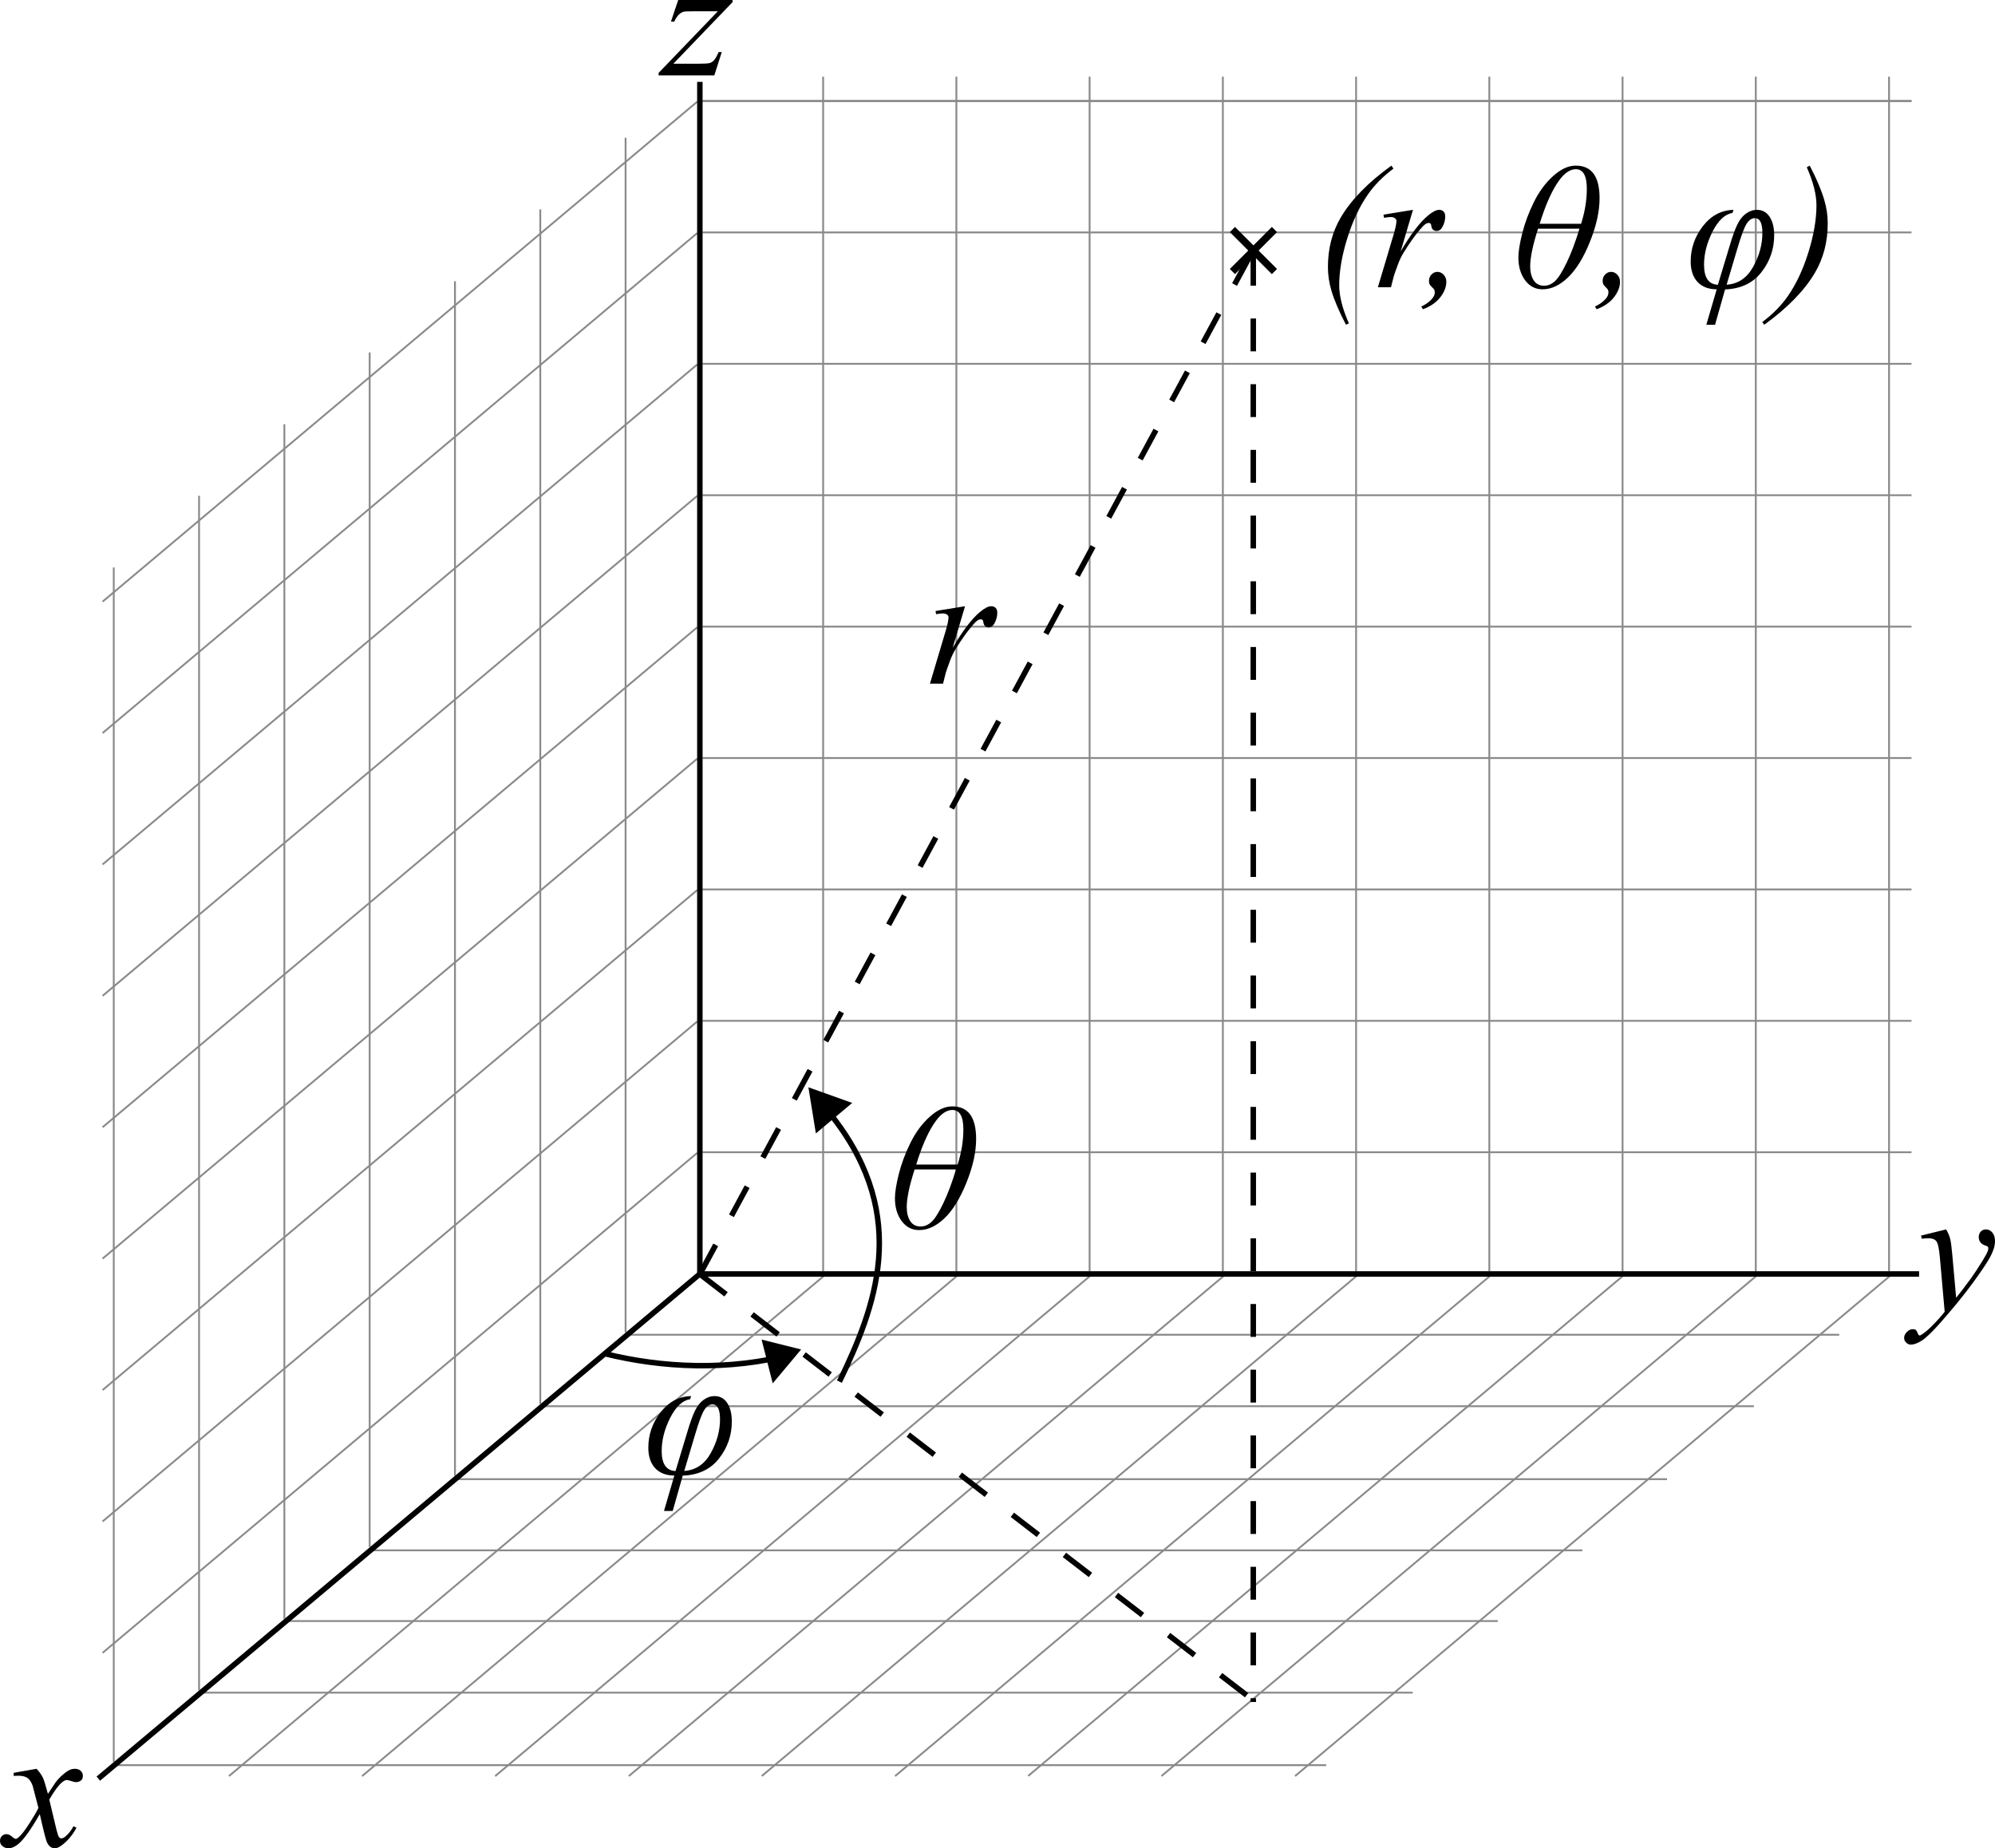<?xml version="1.0" encoding="UTF-8" standalone="no"?>
<svg
   xmlns:dc="http://purl.org/dc/elements/1.1/"
   xmlns:cc="http://creativecommons.org/ns#"
   xmlns:rdf="http://www.w3.org/1999/02/22-rdf-syntax-ns#"
   xmlns:svg="http://www.w3.org/2000/svg"
   xmlns="http://www.w3.org/2000/svg"
   xmlns:sodipodi="http://sodipodi.sourceforge.net/DTD/sodipodi-0.dtd"
   xmlns:inkscape="http://www.inkscape.org/namespaces/inkscape"
   version="1.1"
   id="svg6267"
   sodipodi:version="0.32"
   inkscape:version="1.0.2 (e86c870879, 2021-01-15)"
   sodipodi:docname="3D_Spherical.svg"
   inkscape:output_extension="org.inkscape.output.svg.inkscape"
   width="546.522"
   height="506.373"
   viewBox="0 0 546.522 506.373"
   overflow="visible"
   enable-background="new 0 0 595.275 841.891"
   xml:space="preserve"><defs
   id="defs91" />
<sodipodi:namedview
   height="535px"
   id="base"
   width="600px"
   inkscape:pageshadow="2"
   inkscape:window-y="27"
   inkscape:window-width="1920"
   inkscape:current-layer="layer1"
   objecttolerance="10"
   inkscape:pageopacity="0.0"
   inkscape:window-x="0"
   inkscape:window-height="1136"
   borderopacity="1.0"
   bordercolor="#666666"
   guidetolerance="10"
   pagecolor="#ffffff"
   inkscape:document-units="px"
   inkscape:pagecheckerboard="0"
   inkscape:window-maximized="1"
   showgrid="false"
   inkscape:zoom="0.98994949"
   inkscape:cy="270.29204"
   inkscape:cx="360.15473"
   gridtolerance="10000"
   inkscape:document-rotation="0"
   fit-margin-top="0"
   fit-margin-left="0"
   fit-margin-right="0"
   fit-margin-bottom="0">
	</sodipodi:namedview>
<g
   id="layer1"
   transform="translate(-16.705,-11.228)"
   inkscape:label="Layer 1"
   inkscape:groupmode="layer">
	<g
   id="g2702"
   transform="translate(-48.186,-234.327)">
		<path
   id="path2419"
   sodipodi:nodetypes="cc"
   fill="none"
   stroke="#898989"
   stroke-width="0.503"
   d="M 383.067,732.144 545.986,595.16" />
		<path
   id="path2421"
   fill="none"
   stroke="#898989"
   stroke-width="0.503"
   d="M 257.33,309.232 H 588.542" />
		<path
   id="path2423"
   fill="none"
   stroke="#898989"
   stroke-width="0.5"
   d="M 290.386,593.853 V 266.563" />
		<path
   id="path2425"
   fill="none"
   stroke="#898989"
   stroke-width="0.5"
   d="M 326.886,593.853 V 266.563" />
		<path
   id="path2427"
   fill="none"
   stroke="#898989"
   stroke-width="0.5"
   d="M 363.386,593.853 V 266.563" />
		<path
   id="path2429"
   fill="none"
   stroke="#898989"
   stroke-width="0.5"
   d="M 399.886,593.853 V 266.563" />
		<path
   id="path2431"
   fill="none"
   stroke="#898989"
   stroke-width="0.5"
   d="M 436.386,593.853 V 266.563" />
		<path
   id="path2433"
   fill="none"
   stroke="#898989"
   stroke-width="0.5"
   d="M 472.886,593.853 V 266.563" />
		<path
   id="path2435"
   fill="none"
   stroke="#898989"
   stroke-width="0.5"
   d="M 509.386,593.853 V 266.563" />
		<path
   id="path2437"
   fill="none"
   stroke="#898989"
   stroke-width="0.5"
   d="M 545.886,593.853 V 266.563" />
		<path
   id="path2439"
   fill="none"
   stroke="#898989"
   stroke-width="0.5"
   d="M 582.386,593.853 V 266.563" />
		<path
   id="path2441"
   fill="none"
   stroke="#898989"
   stroke-width="0.503"
   d="M 257.33,561.233 H 588.542" />
		<path
   id="path2443"
   fill="none"
   stroke="#898989"
   stroke-width="0.503"
   d="M 257.33,525.233 H 588.542" />
		<path
   id="path2445"
   fill="none"
   stroke="#898989"
   stroke-width="0.503"
   d="M 257.33,489.232 H 588.542" />
		<path
   id="path2447"
   fill="none"
   stroke="#898989"
   stroke-width="0.503"
   d="M 257.33,453.232 H 588.542" />
		<path
   id="path2449"
   fill="none"
   stroke="#898989"
   stroke-width="0.503"
   d="M 257.33,417.232 H 588.542" />
		<path
   id="path2451"
   fill="none"
   stroke="#898989"
   stroke-width="0.503"
   d="M 257.33,381.232 H 588.542" />
		<path
   id="path2453"
   fill="none"
   stroke="#898989"
   stroke-width="0.503"
   d="M 257.33,345.232 H 588.542" />
		<path
   id="path2455"
   fill="none"
   stroke="#898989"
   stroke-width="0.503"
   d="M 257.33,273.233 H 588.542" />
		<path
   id="path2457"
   fill="none"
   stroke="#898989"
   stroke-width="0.503"
   d="M 257.33,273.232 H 588.542" />
		<path
   id="path2459"
   sodipodi:nodetypes="cc"
   fill="none"
   stroke="#898989"
   stroke-width="0.503"
   d="M 92.986,698.392 255.905,561.408" />
		<path
   id="path2461"
   sodipodi:nodetypes="cc"
   fill="none"
   stroke="#898989"
   stroke-width="0.503"
   d="M 92.986,662.392 255.905,525.408" />
		<path
   id="path2463"
   sodipodi:nodetypes="cc"
   fill="none"
   stroke="#898989"
   stroke-width="0.503"
   d="M 92.986,626.391 255.905,489.408" />
		<path
   id="path2465"
   sodipodi:nodetypes="cc"
   fill="none"
   stroke="#898989"
   stroke-width="0.503"
   d="M 92.986,590.391 255.905,453.408" />
		<path
   id="path2467"
   sodipodi:nodetypes="cc"
   fill="none"
   stroke="#898989"
   stroke-width="0.503"
   d="M 92.986,554.391 255.905,417.408" />
		<path
   id="path2469"
   sodipodi:nodetypes="cc"
   fill="none"
   stroke="#898989"
   stroke-width="0.503"
   d="M 92.986,518.391 255.905,381.408" />
		<path
   id="path2471"
   sodipodi:nodetypes="cc"
   fill="none"
   stroke="#898989"
   stroke-width="0.503"
   d="M 92.986,482.391 255.905,345.408" />
		<path
   id="path2473"
   sodipodi:nodetypes="cc"
   fill="none"
   stroke="#898989"
   stroke-width="0.503"
   d="M 92.986,446.391 255.905,309.408" />
		<path
   id="path2475"
   sodipodi:nodetypes="cc"
   fill="none"
   stroke="#898989"
   stroke-width="0.503"
   d="M 92.986,410.391 255.905,273.408" />
		<path
   id="path2477"
   fill="none"
   stroke="#898989"
   stroke-width="0.5"
   d="M 96.054,728.314 V 401.025" />
		<path
   id="path2479"
   fill="none"
   stroke="#898989"
   stroke-width="0.5"
   d="M 119.423,708.681 V 381.392" />
		<path
   id="path2483"
   fill="none"
   stroke="#898989"
   stroke-width="0.5"
   d="M 142.792,689.08 V 361.79" />
		<path
   id="path2485"
   fill="none"
   stroke="#898989"
   stroke-width="0.5"
   d="M 166.161,669.4 V 342.111" />
		<path
   id="path2487"
   fill="none"
   stroke="#898989"
   stroke-width="0.5"
   d="M 189.53,649.896 V 322.606" />
		<path
   id="path2489"
   fill="none"
   stroke="#898989"
   stroke-width="0.5"
   d="M 212.899,630.21 V 302.921" />
		<path
   id="path2491"
   fill="none"
   stroke="#898989"
   stroke-width="0.5"
   d="M 236.268,610.589 V 283.3" />
		<path
   id="path2493"
   fill="none"
   stroke="#898989"
   stroke-width="0.503"
   d="M 237.527,611.235 H 568.739" />
		<path
   id="path2495"
   fill="none"
   stroke="#898989"
   stroke-width="0.503"
   d="M 214.151,630.816 H 545.363" />
		<path
   id="path2497"
   fill="none"
   stroke="#898989"
   stroke-width="0.503"
   d="m 190.365,650.804 h 331.21" />
		<path
   id="path2499"
   fill="none"
   stroke="#898989"
   stroke-width="0.503"
   d="M 167.131,670.304 H 498.342" />
		<path
   id="path2501"
   fill="none"
   stroke="#898989"
   stroke-width="0.503"
   d="M 143.991,689.673 H 475.202" />
		<path
   id="path2503"
   fill="none"
   stroke="#898989"
   stroke-width="0.503"
   d="M 120.675,709.291 H 451.887" />
		<path
   id="path2505"
   fill="none"
   stroke="#898989"
   stroke-width="0.503"
   d="M 96.982,729.158 H 428.194" />
		<path
   id="path2507"
   sodipodi:nodetypes="cc"
   fill="none"
   stroke="#898989"
   stroke-width="0.503"
   d="M 127.607,732.152 290.526,595.17" />
		<path
   id="path2509"
   sodipodi:nodetypes="cc"
   fill="none"
   stroke="#898989"
   stroke-width="0.503"
   d="M 164.064,732.166 326.983,595.183" />
		<path
   id="path2511"
   sodipodi:nodetypes="cc"
   fill="none"
   stroke="#898989"
   stroke-width="0.503"
   d="M 200.536,732.162 363.454,595.178" />
		<path
   id="path2513"
   sodipodi:nodetypes="cc"
   fill="none"
   stroke="#898989"
   stroke-width="0.503"
   d="M 237.143,732.158 400.062,595.175" />
		<path
   id="path2515"
   sodipodi:nodetypes="cc"
   fill="none"
   stroke="#898989"
   stroke-width="0.503"
   d="M 273.576,732.134 436.495,595.15" />
		<path
   id="path2517"
   sodipodi:nodetypes="cc"
   fill="none"
   stroke="#898989"
   stroke-width="0.503"
   d="M 310.085,732.162 473.004,595.178" />
		<path
   id="path2519"
   sodipodi:nodetypes="cc"
   fill="none"
   stroke="#898989"
   stroke-width="0.503"
   d="M 346.559,732.107 509.478,595.124" />
		<path
   id="path2521"
   sodipodi:nodetypes="cc"
   fill="none"
   stroke="#898989"
   stroke-width="0.503"
   d="M 419.665,732.148 582.584,595.165" />
	</g>
	<path
   id="path6275"
   fill="none"
   stroke="#000000"
   stroke-width="1.5"
   d="M 208.428,33.663 V 360.875" />
	<path
   id="path7246"
   fill="none"
   stroke="#000000"
   stroke-width="1.5"
   d="M 542.433,360.257 H 208.183" />
	<path
   id="path7248"
   fill="none"
   stroke="#000000"
   stroke-width="1.5"
   d="M 43.639,498.522 208.865,359.88" />
	<g
   id="text11150">
		<path
   id="path2751"
   d="m 26.716,495.823 c 0.766,0.813 1.344,1.625 1.734,2.438 0.281,0.563 0.742,2.038 1.383,4.43 l 2.063,-3.094 c 0.547,-0.75 1.211,-1.461 1.992,-2.134 0.781,-0.688 1.469,-1.155 2.063,-1.405 0.375,-0.156 0.789,-0.234 1.242,-0.234 0.672,0 1.203,0.18 1.594,0.539 0.406,0.359 0.609,0.797 0.609,1.313 0,0.594 -0.117,1 -0.352,1.219 -0.438,0.391 -0.938,0.586 -1.5,0.586 -0.328,0 -0.68,-0.07 -1.055,-0.211 -0.734,-0.25 -1.227,-0.375 -1.477,-0.375 -0.375,0 -0.82,0.219 -1.336,0.656 -0.969,0.813 -2.125,2.383 -3.469,4.711 l 1.922,8.063 c 0.297,1.234 0.547,1.977 0.75,2.227 0.203,0.234 0.406,0.353 0.609,0.353 0.328,0 0.711,-0.18 1.148,-0.539 0.859,-0.719 1.594,-1.656 2.203,-2.813 l 0.82,0.423 c -0.984,1.844 -2.234,3.375 -3.75,4.594 -0.859,0.688 -1.586,1.031 -2.18,1.031 -0.875,0 -1.57,-0.492 -2.086,-1.478 -0.328,-0.608 -1.008,-3.233 -2.039,-7.875 -2.438,4.234 -4.391,6.961 -5.859,8.18 -0.953,0.781 -1.875,1.173 -2.766,1.173 -0.625,0 -1.195,-0.228 -1.711,-0.681 -0.375,-0.344 -0.563,-0.805 -0.563,-1.383 0,-0.516 0.172,-0.945 0.516,-1.289 0.344,-0.344 0.766,-0.516 1.266,-0.516 0.5,0 1.031,0.25 1.594,0.75 0.406,0.358 0.719,0.539 0.938,0.539 0.188,0 0.43,-0.125 0.727,-0.375 0.734,-0.594 1.734,-1.875 3,-3.844 1.266,-1.97 2.094,-3.392 2.484,-4.267 -0.969,-3.797 -1.492,-5.805 -1.57,-6.022 -0.359,-1.017 -0.828,-1.734 -1.406,-2.156 -0.578,-0.422 -1.43,-0.633 -2.555,-0.633 -0.359,0 -0.773,0.016 -1.242,0.047 v -0.844 z" />
	</g>
	<g
   id="text11154">
		<path
   id="path2709"
   d="m 549.841,348.05 c 0.53,0.906 0.897,1.758 1.102,2.556 0.203,0.78 0.406,2.327 0.609,4.641 l 1.03,11.531 c 0.938,-1.125 2.297,-2.906 4.078,-5.345 0.859,-1.188 1.922,-2.805 3.188,-4.852 0.766,-1.25 1.233,-2.125 1.405,-2.625 0.095,-0.25 0.142,-0.508 0.142,-0.773 0,-0.172 -0.055,-0.313 -0.164,-0.422 -0.109,-0.108 -0.398,-0.233 -0.867,-0.375 -0.453,-0.155 -0.836,-0.43 -1.148,-0.819 -0.297,-0.406 -0.444,-0.867 -0.444,-1.384 0,-0.641 0.188,-1.155 0.563,-1.547 0.375,-0.391 0.845,-0.586 1.406,-0.586 0.688,0 1.273,0.289 1.758,0.867 0.484,0.563 0.728,1.344 0.728,2.344 0,1.234 -0.422,2.648 -1.267,4.242 -0.844,1.578 -2.469,4.008 -4.875,7.289 -2.405,3.281 -5.319,6.859 -8.741,10.734 -2.359,2.672 -4.109,4.352 -5.25,5.039 -1.142,0.703 -2.117,1.055 -2.931,1.055 -0.483,0 -0.906,-0.188 -1.266,-0.563 -0.375,-0.358 -0.563,-0.78 -0.563,-1.266 0,-0.609 0.258,-1.164 0.773,-1.664 0.5,-0.5 1.047,-0.75 1.641,-0.75 0.313,0 0.57,0.07 0.773,0.211 0.125,0.078 0.266,0.297 0.422,0.656 0.141,0.375 0.273,0.625 0.398,0.75 0.077,0.078 0.172,0.117 0.28,0.117 0.095,0 0.258,-0.078 0.492,-0.234 0.859,-0.531 1.859,-1.375 3,-2.531 1.5,-1.53 2.609,-2.78 3.328,-3.75 l -1.313,-14.858 c -0.219,-2.453 -0.547,-3.945 -0.983,-4.478 -0.438,-0.531 -1.172,-0.797 -2.203,-0.797 -0.328,0 -0.914,0.047 -1.758,0.142 l -0.211,-0.867 z" />
	</g>
	<g
   id="text11158">
		<path
   id="path2613"
   d="m 202.502,11.228 h 14.883 v 0.586 l -16.219,16.875 h 6.867 c 1.625,0 2.656,-0.063 3.094,-0.188 0.438,-0.125 0.836,-0.391 1.195,-0.797 0.375,-0.406 0.789,-1.141 1.242,-2.203 h 0.867 l -2.039,6.375 h -15.258 v -0.68 l 16.219,-16.875 h -6.75 c -1.422,0 -2.281,0.039 -2.578,0.117 -0.438,0.094 -0.875,0.344 -1.313,0.75 -0.422,0.391 -0.859,1.047 -1.313,1.969 h -0.891 z" />
	</g>
	<path
   id="path12151"
   fill="none"
   stroke="#000000"
   stroke-width="1.5"
   stroke-dasharray="9, 9"
   d="M 360.035,80.487 V 477.526" />
	<g
   id="text21851">
		<path
   id="path2634"
   d="m 386.228,99.821 -0.797,0.375 c -1.859,-3.547 -3.195,-6.681 -4.009,-9.398 -0.625,-2.125 -0.938,-4.266 -0.938,-6.422 0,-5.031 1.164,-9.539 3.492,-13.522 2.858,-4.875 7.492,-9.625 13.897,-14.25 l 0.563,0.819 c -2.892,2.142 -5.25,4.539 -7.078,7.195 -2.281,3.313 -4.148,7.313 -5.602,12 -1.454,4.687 -2.181,8.953 -2.181,12.797 0.005,2.938 0.888,6.406 2.653,10.406 z" />
		<path
   id="path2636"
   d="m 395.697,70.032 8.086,-1.313 -3.375,11.392 c 2.734,-4.672 5.219,-7.938 7.453,-9.797 1.266,-1.063 2.297,-1.595 3.094,-1.595 0.517,0 0.922,0.156 1.219,0.47 0.298,0.297 0.445,0.733 0.445,1.313 0,1.031 -0.266,2.017 -0.797,2.953 -0.375,0.703 -0.914,1.055 -1.617,1.055 -0.358,0 -0.672,-0.116 -0.938,-0.352 -0.25,-0.234 -0.406,-0.594 -0.47,-1.078 -0.03,-0.297 -0.102,-0.492 -0.211,-0.586 -0.125,-0.125 -0.272,-0.188 -0.444,-0.188 -0.267,0 -0.517,0.063 -0.75,0.188 -0.406,0.219 -1.023,0.828 -1.853,1.828 -1.297,1.531 -2.703,3.516 -4.219,5.953 -0.656,1.03 -1.219,2.194 -1.688,3.491 -0.656,1.781 -1.031,2.853 -1.125,3.212 l -0.75,2.952 h -3.587 l 4.337,-14.555 c 0.5,-1.688 0.75,-2.891 0.75,-3.609 0,-0.28 -0.117,-0.516 -0.353,-0.702 -0.313,-0.25 -0.727,-0.375 -1.242,-0.375 -0.328,0 -0.93,0.069 -1.805,0.211 z" />
		<path
   id="path2638"
   d="m 406.056,95.204 c 1.172,-0.531 2.125,-1.203 2.858,-2.016 0.563,-0.625 0.844,-1.228 0.844,-1.806 0,-0.28 -0.047,-0.539 -0.141,-0.772 -0.063,-0.125 -0.281,-0.375 -0.656,-0.75 -0.375,-0.375 -0.586,-0.633 -0.633,-0.773 -0.108,-0.266 -0.164,-0.569 -0.164,-0.914 0,-0.672 0.228,-1.25 0.681,-1.733 0.469,-0.484 1.016,-0.728 1.641,-0.728 0.641,0 1.203,0.258 1.688,0.773 0.5,0.516 0.75,1.164 0.75,1.944 0,1.392 -0.547,2.798 -1.641,4.22 -1.094,1.422 -2.68,2.522 -4.758,3.305 z" />
		<path
   id="path2640"
   d="m 448.384,56.603 c 4.345,0 6.517,2.977 6.517,8.93 0,3.594 -0.883,7.578 -2.648,11.953 -1.75,4.358 -3.758,7.617 -6.022,9.772 -2.25,2.156 -4.57,3.234 -6.961,3.234 -1.953,0 -3.547,-0.828 -4.781,-2.484 -1.219,-1.672 -1.828,-3.75 -1.828,-6.233 0,-1.595 0.352,-3.797 1.055,-6.609 0.703,-2.812 1.759,-5.647 3.164,-8.508 1.406,-2.875 3.164,-5.266 5.273,-7.172 2.122,-1.922 4.2,-2.883 6.231,-2.883 z m 1.454,15.937 c 1.048,-3.297 1.57,-6.5 1.57,-9.609 0,-3.563 -1.008,-5.344 -3.022,-5.344 -1.767,0 -3.5,1.336 -5.203,4.008 -1.703,2.656 -3.267,6.306 -4.688,10.945 z m -11.789,1.336 c -1.438,4.484 -2.155,7.922 -2.155,10.313 0,1.563 0.319,2.844 0.961,3.844 0.641,0.984 1.594,1.477 2.858,1.477 1.048,0 2.031,-0.414 2.953,-1.241 0.922,-0.845 2,-2.548 3.234,-5.109 1.234,-2.563 2.397,-5.656 3.492,-9.281 h -11.344 v -0.003 z" />
		<path
   id="path2642"
   d="m 453.634,95.204 c 1.173,-0.531 2.125,-1.203 2.859,-2.016 0.563,-0.625 0.844,-1.228 0.844,-1.806 0,-0.28 -0.047,-0.539 -0.141,-0.772 -0.063,-0.125 -0.281,-0.375 -0.656,-0.75 -0.375,-0.375 -0.586,-0.633 -0.633,-0.773 -0.109,-0.266 -0.164,-0.569 -0.164,-0.914 0,-0.672 0.228,-1.25 0.68,-1.733 0.47,-0.484 1.017,-0.728 1.642,-0.728 0.641,0 1.203,0.258 1.688,0.773 0.5,0.516 0.75,1.164 0.75,1.944 0,1.392 -0.547,2.798 -1.641,4.22 -1.094,1.422 -2.68,2.522 -4.758,3.305 z" />
		<path
   id="path2644"
   d="m 486.541,100.196 h -2.391 l 2.836,-9.703 c -2.266,-0.016 -4.023,-0.695 -5.273,-2.039 -1.233,-1.359 -1.852,-3.219 -1.852,-5.578 0,-3.594 1.117,-6.828 3.352,-9.703 2.235,-2.875 5.023,-4.358 8.367,-4.453 l -0.258,0.845 c -2.094,0.344 -3.922,2.055 -5.484,5.133 -1.547,3.078 -2.319,6.094 -2.319,9.047 0,3.563 1.266,5.397 3.797,5.508 l 3.164,-10.477 c 0.797,-2.703 1.516,-4.711 2.156,-6.023 0.641,-1.328 1.43,-2.328 2.366,-3 0.938,-0.688 1.938,-1.031 3,-1.031 1.5,0 2.664,0.642 3.492,1.923 0.828,1.266 1.242,2.944 1.242,5.038 0,3.781 -1.172,7.164 -3.516,10.148 -2.328,2.969 -5.642,4.531 -9.938,4.688 z m 3.164,-10.968 c 3.125,-0.203 5.539,-1.82 7.242,-4.853 1.703,-3.047 2.555,-6.156 2.555,-9.328 0,-2.703 -0.688,-4.055 -2.063,-4.055 -0.828,0 -1.57,0.5 -2.228,1.5 -0.656,1 -1.508,3.272 -2.555,6.82 z" />
		<path
   id="path2646"
   d="m 511.666,57.048 0.797,-0.444 c 1.859,3.53 3.188,6.655 3.984,9.375 0.641,2.125 0.961,4.266 0.961,6.422 0,5.047 -1.164,9.555 -3.492,13.522 -2.875,4.892 -7.508,9.648 -13.897,14.273 l -0.563,-0.728 c 2.892,-2.155 5.25,-4.555 7.078,-7.194 2.281,-3.313 4.148,-7.313 5.603,-12 1.452,-4.703 2.18,-8.978 2.18,-12.82 -0.003,-2.936 -0.886,-6.406 -2.651,-10.406 z" />
	</g>
	<path
   id="path21855"
   fill="none"
   stroke="#000000"
   stroke-width="1.51"
   stroke-dasharray="9.062, 9.062"
   d="M 208.463,360.261 360.834,78.209" />
	<path
   id="path22826"
   fill="none"
   stroke="#000000"
   stroke-width="1.5"
   stroke-dasharray="9, 9"
   d="M 208.472,360.346 360.012,477.05" />
	<path
   id="path24773"
   fill="none"
   stroke="#000000"
   stroke-width="1.5"
   d="m 182.395,382.091 c 15.446,3.854 33.929,4.875 51.776,0.064" />
	<path
   id="path25744"
   fill="none"
   stroke="#000000"
   stroke-width="1.5"
   d="m 246.662,389.757 c 9.815,-20.317 19.365,-44.917 -1.606,-72.193" />
	<g
   id="text25746">
		<path
   id="path2730"
   d="M 200.991,425.19 H 198.6 l 2.836,-9.703 c -2.266,-0.017 -4.023,-0.695 -5.273,-2.039 -1.234,-1.359 -1.852,-3.219 -1.852,-5.578 0,-3.594 1.117,-6.828 3.352,-9.703 2.235,-2.875 5.023,-4.359 8.367,-4.453 l -0.258,0.844 c -2.094,0.345 -3.922,2.056 -5.484,5.134 -1.547,3.078 -2.32,6.094 -2.32,9.047 0,3.563 1.266,5.397 3.797,5.508 l 3.164,-10.477 c 0.797,-2.703 1.516,-4.712 2.156,-6.023 0.641,-1.328 1.43,-2.328 2.367,-3 0.938,-0.688 1.938,-1.031 3,-1.031 1.5,0 2.664,0.642 3.492,1.922 0.828,1.267 1.242,2.945 1.242,5.039 0,3.781 -1.172,7.164 -3.516,10.148 -2.328,2.969 -5.641,4.531 -9.938,4.688 z m 3.164,-10.969 c 3.125,-0.202 5.539,-1.819 7.242,-4.852 1.703,-3.047 2.555,-6.156 2.555,-9.328 0,-2.703 -0.688,-4.055 -2.063,-4.055 -0.828,0 -1.57,0.5 -2.227,1.5 -0.657,1 -1.508,3.272 -2.555,6.819 z" />
	</g>
	<g
   id="text25752">
		<path
   id="path2688"
   d="m 277.594,314.341 c 4.344,0 6.516,2.978 6.516,8.931 0,3.594 -0.883,7.577 -2.648,11.952 -1.75,4.359 -3.758,7.617 -6.023,9.773 -2.25,2.156 -4.57,3.234 -6.961,3.234 -1.953,0 -3.547,-0.828 -4.781,-2.484 -1.219,-1.672 -1.828,-3.75 -1.828,-6.234 0,-1.594 0.352,-3.797 1.055,-6.608 0.703,-2.813 1.758,-5.648 3.164,-8.508 1.406,-2.875 3.164,-5.267 5.273,-7.173 2.124,-1.922 4.202,-2.883 6.233,-2.883 z m 1.453,15.938 c 1.047,-3.297 1.57,-6.5 1.57,-9.609 0,-3.563 -1.008,-5.344 -3.023,-5.344 -1.766,0 -3.5,1.336 -5.203,4.008 -1.703,2.656 -3.266,6.305 -4.688,10.945 z m -11.789,1.336 c -1.438,4.483 -2.156,7.922 -2.156,10.313 0,1.563 0.32,2.845 0.961,3.845 0.641,0.983 1.594,1.477 2.859,1.477 1.047,0 2.031,-0.414 2.953,-1.242 0.922,-0.844 2,-2.547 3.234,-5.108 1.234,-2.563 2.398,-5.656 3.492,-9.281 h -11.343 z" />
	</g>
	<g
   id="text25758">
		<path
   id="path2667"
   d="m 272.984,178.628 8.086,-1.313 -3.375,11.391 c 2.734,-4.672 5.219,-7.938 7.453,-9.797 1.266,-1.063 2.297,-1.594 3.094,-1.594 0.516,0 0.922,0.155 1.219,0.469 0.297,0.297 0.445,0.734 0.445,1.313 0,1.031 -0.266,2.017 -0.797,2.953 -0.375,0.703 -0.914,1.056 -1.617,1.056 -0.359,0 -0.672,-0.117 -0.938,-0.353 -0.25,-0.233 -0.406,-0.594 -0.469,-1.078 -0.031,-0.297 -0.102,-0.492 -0.211,-0.586 -0.125,-0.125 -0.273,-0.188 -0.445,-0.188 -0.266,0 -0.516,0.063 -0.75,0.188 -0.406,0.219 -1.023,0.828 -1.852,1.828 -1.297,1.531 -2.703,3.517 -4.219,5.953 -0.656,1.031 -1.219,2.195 -1.688,3.492 -0.656,1.781 -1.031,2.852 -1.125,3.211 l -0.75,2.953 h -3.586 l 4.336,-14.556 c 0.5,-1.688 0.75,-2.891 0.75,-3.608 0,-0.281 -0.117,-0.517 -0.352,-0.703 -0.313,-0.25 -0.727,-0.375 -1.242,-0.375 -0.328,0 -0.93,0.07 -1.805,0.211 z" />
	</g>
	<path
   id="path2249"
   fill="none"
   stroke="#000000"
   stroke-width="2"
   d="m 354.316,74.108 11.518,11.518" />
	<path
   id="path2251"
   fill="none"
   stroke="#000000"
   stroke-width="2"
   d="M 365.834,74.108 354.316,85.626" />
	<polygon
   points="236.174,380.939 225.344,378.235 228.388,390.231 "
   id="polygon85" />
	<polygon
   points="250.165,313.397 238.163,309.112 240.209,321.757 "
   id="polygon87" />
</g>
</svg>
